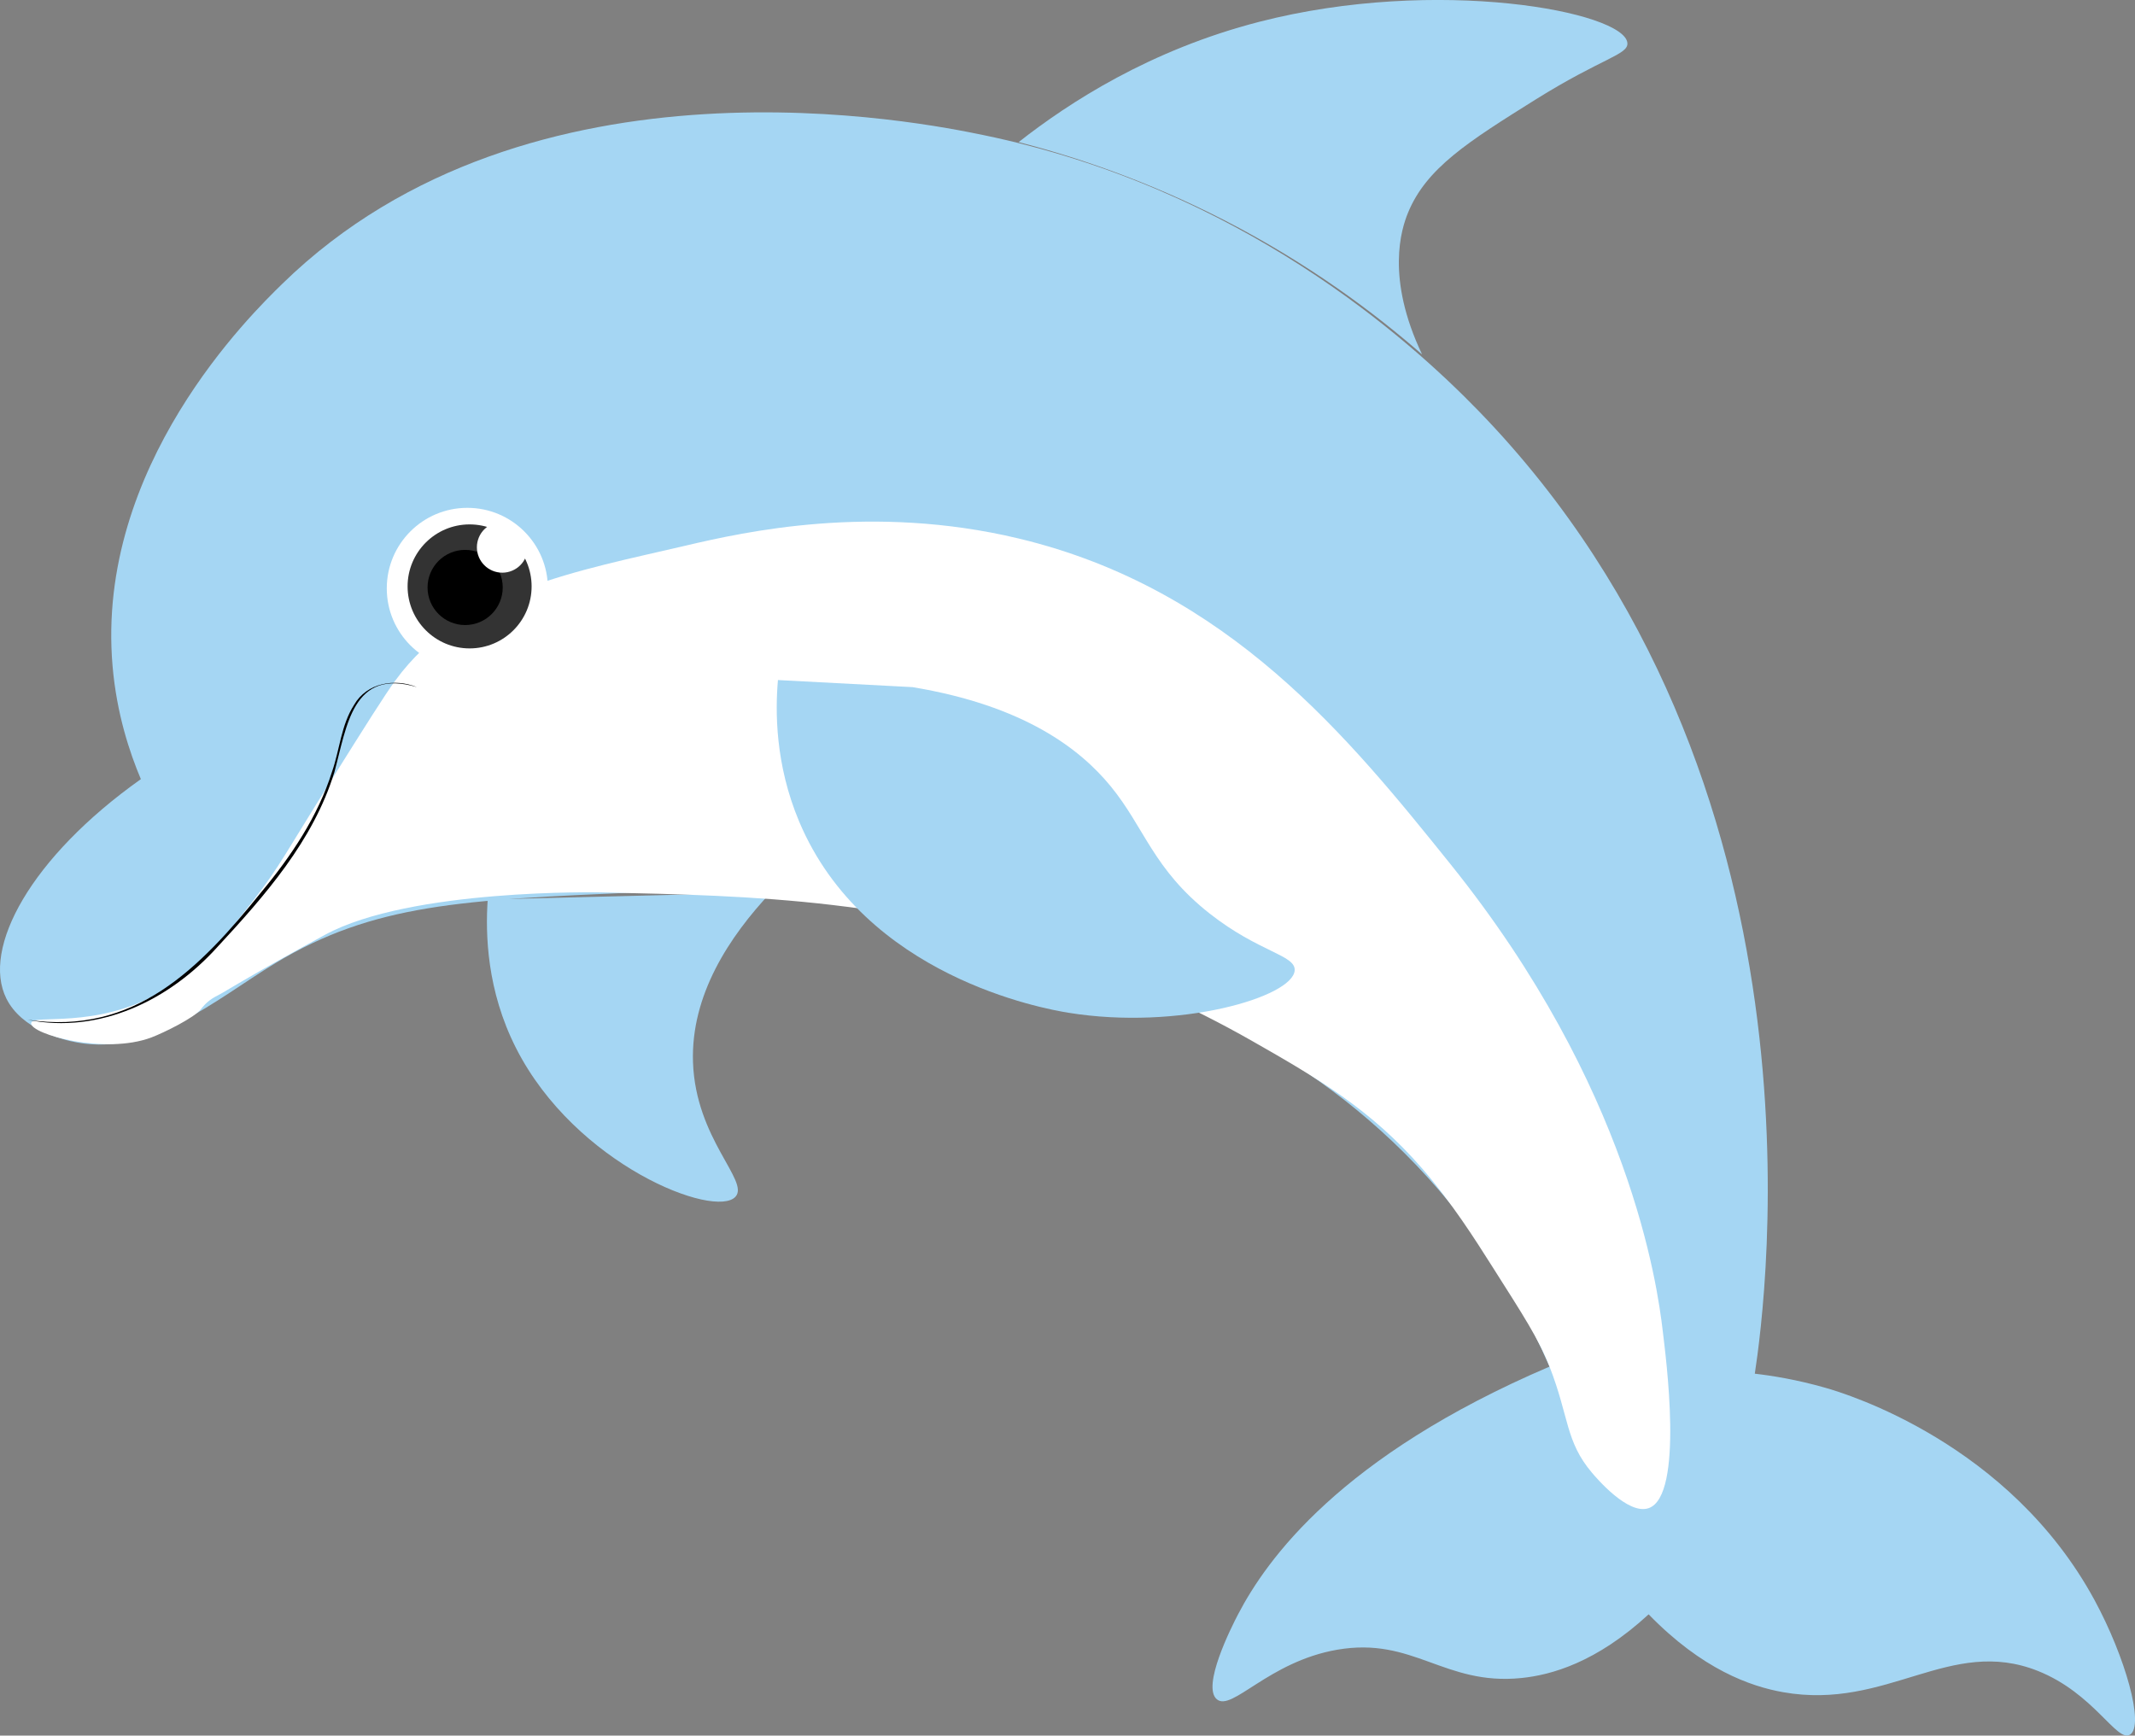 <?xml version="1.0" encoding="UTF-8"?>
<svg id="Layer_2" data-name="Layer 2" xmlns="http://www.w3.org/2000/svg" viewBox="0 0 301.61 245.21">
  <rect x="0" y="0" width="301.61" height="245.21" fill="#808080" stroke="none"/>
  <defs>
    <style>
      .cls-1 {
        fill: #fff;
      }

      .cls-2 {
        fill: none;
      }

      .cls-3 {
        fill: #333;
      }

      .cls-4 {
        fill: #a5d6f3;
      }
    </style>
  </defs>
  <g id="Layer_1-2" data-name="Layer 1">
    <g>
      <path class="cls-4" d="M68.9,127.08c-.34,4.9-.13,12.87,4,21,8.39,16.53,28.12,24.16,31,21,2.02-2.21-5.63-8.16-6-19-.32-9.53,5.16-17.78,11-24"/>
      <path class="cls-4" d="M19.9,110.08c-1.58-3.74-3.42-9.23-4-16-2.42-28.22,19.6-49.71,24-54,35.04-34.19,90.85-22.68,99-21,36.35,7.5,60.09,28.78,70,39,50.53,52.13,40.58,125.56,39,136,2.42.28,5.92.83,10,2,2.95.84,25.98,7.83,38,30,4.34,8.01,7.09,17.71,5,19-1.86,1.14-5.08-5.84-13-9-12.45-4.96-21.25,5.61-36,3-4.63-.82-11.44-3.22-19-11-7.39,6.81-13.74,8.57-18,9-10.91,1.09-15.2-5.87-26-4-9.69,1.68-14.87,8.79-17,7-2.16-1.82,2.03-10.14,3-12,4.03-7.72,14.38-22.33,44-35-2.64-6.05-6.96-14.39-14-23-16.94-20.72-37.82-28.63-52-34-8.39-3.18-32.13-11.34-63-10-24.44,1.06-37.14,1.61-51,10-8.52,5.16-18.08,13.64-29,11-1.12-.27-6.84-1.65-9-6-3.53-7.09,3.42-19.95,19-31Z"/>
      <path class="cls-1" d="M55.9,96.08c9.22-12.65,25.96-15.47,41-19,8.31-1.95,26.27-5.96,47-1,29.72,7.11,46.73,28.26,61,46,25.35,31.52,29.23,59.4,30,66,.4,3.42,3.06,23.24-2,25-2.92,1.01-7.41-4.31-8-5-3.77-4.46-3.2-7.82-6-15-1.53-3.91-3.72-7.25-8-14-2.52-3.98-5.83-9.2-10-14-7.27-8.37-14.79-12.75-24-18-9.26-5.28-17.59-8.71-24-11-25.36-9.07-46.19-9.52-68-10,0,0-26.91-.59-39,6-5.38,2.93-9,5-9,5-4.36,2.49-5.21,3.08-6.23,3.61-.06.03-.14.07-.24.12-1.23.66-1.91,1.6-2.03,1.76-.94,1.22-5.26,3.34-7,4-6.6,2.49-17.1-.47-17-2,.09-1.41,9.07,1,18.5-4.5,5.28-3.08,8.34-7.01,13-13,3.57-4.59,4.57-6.75,11-17,4.82-7.69,7.41-11.82,9-14Z"/>
      <path class="cls-4" d="M143.9,20.08c7.17-5.63,18.58-13.03,34-17,25.17-6.48,51.64-1.41,52,3,.14,1.66-3.53,2.08-13,8-9.44,5.91-15.41,9.65-18,16-.92,2.25-3.17,9.14,2,20-6.69-5.85-15.98-12.83-28-19-10.88-5.58-20.93-8.93-29-11Z"/>
      <path class="cls-4" d="M109.9,96.08c-.38,4.38-.41,11.9,3,20,9.23,21.91,34.56,26.44,38,27,15.63,2.54,31.8-2.21,32-6,.11-2.16-5.05-2.54-12-8-8.01-6.3-9.19-12.13-14-18-4.33-5.28-12.24-11.39-28-14"/>
      <path d="M3.9,144.08c15.12,2.25,24.32-7.26,33.02-18.05,4.22-5.08,7.99-10.68,9.99-17.01,1.08-3.1,1.27-6.57,3.12-9.45,1.78-3.1,5.74-3.76,8.87-2.49-9.11-2.74-9.89,5.52-11.67,12.04-2.98,9.67-9.8,17.42-16.54,24.7-6.77,7.49-16.58,12.29-26.79,10.26h0Z"/>
      <path class="cls-2" d="M232.9,213.08c1.82-.25,5.58-1.05,9-4,6.41-5.54,6.06-13.89,6-15"/>
      <circle class="cls-1" cx="66.02" cy="83.13" r="11.38"/>
      <circle class="cls-3" cx="66.34" cy="82.85" r="8.76"/>
      <circle cx="65.71" cy="83" r="5.31"/>
      <circle class="cls-1" cx="70.96" cy="77.32" r="3.59"/>
    </g>
  </g>
</svg>